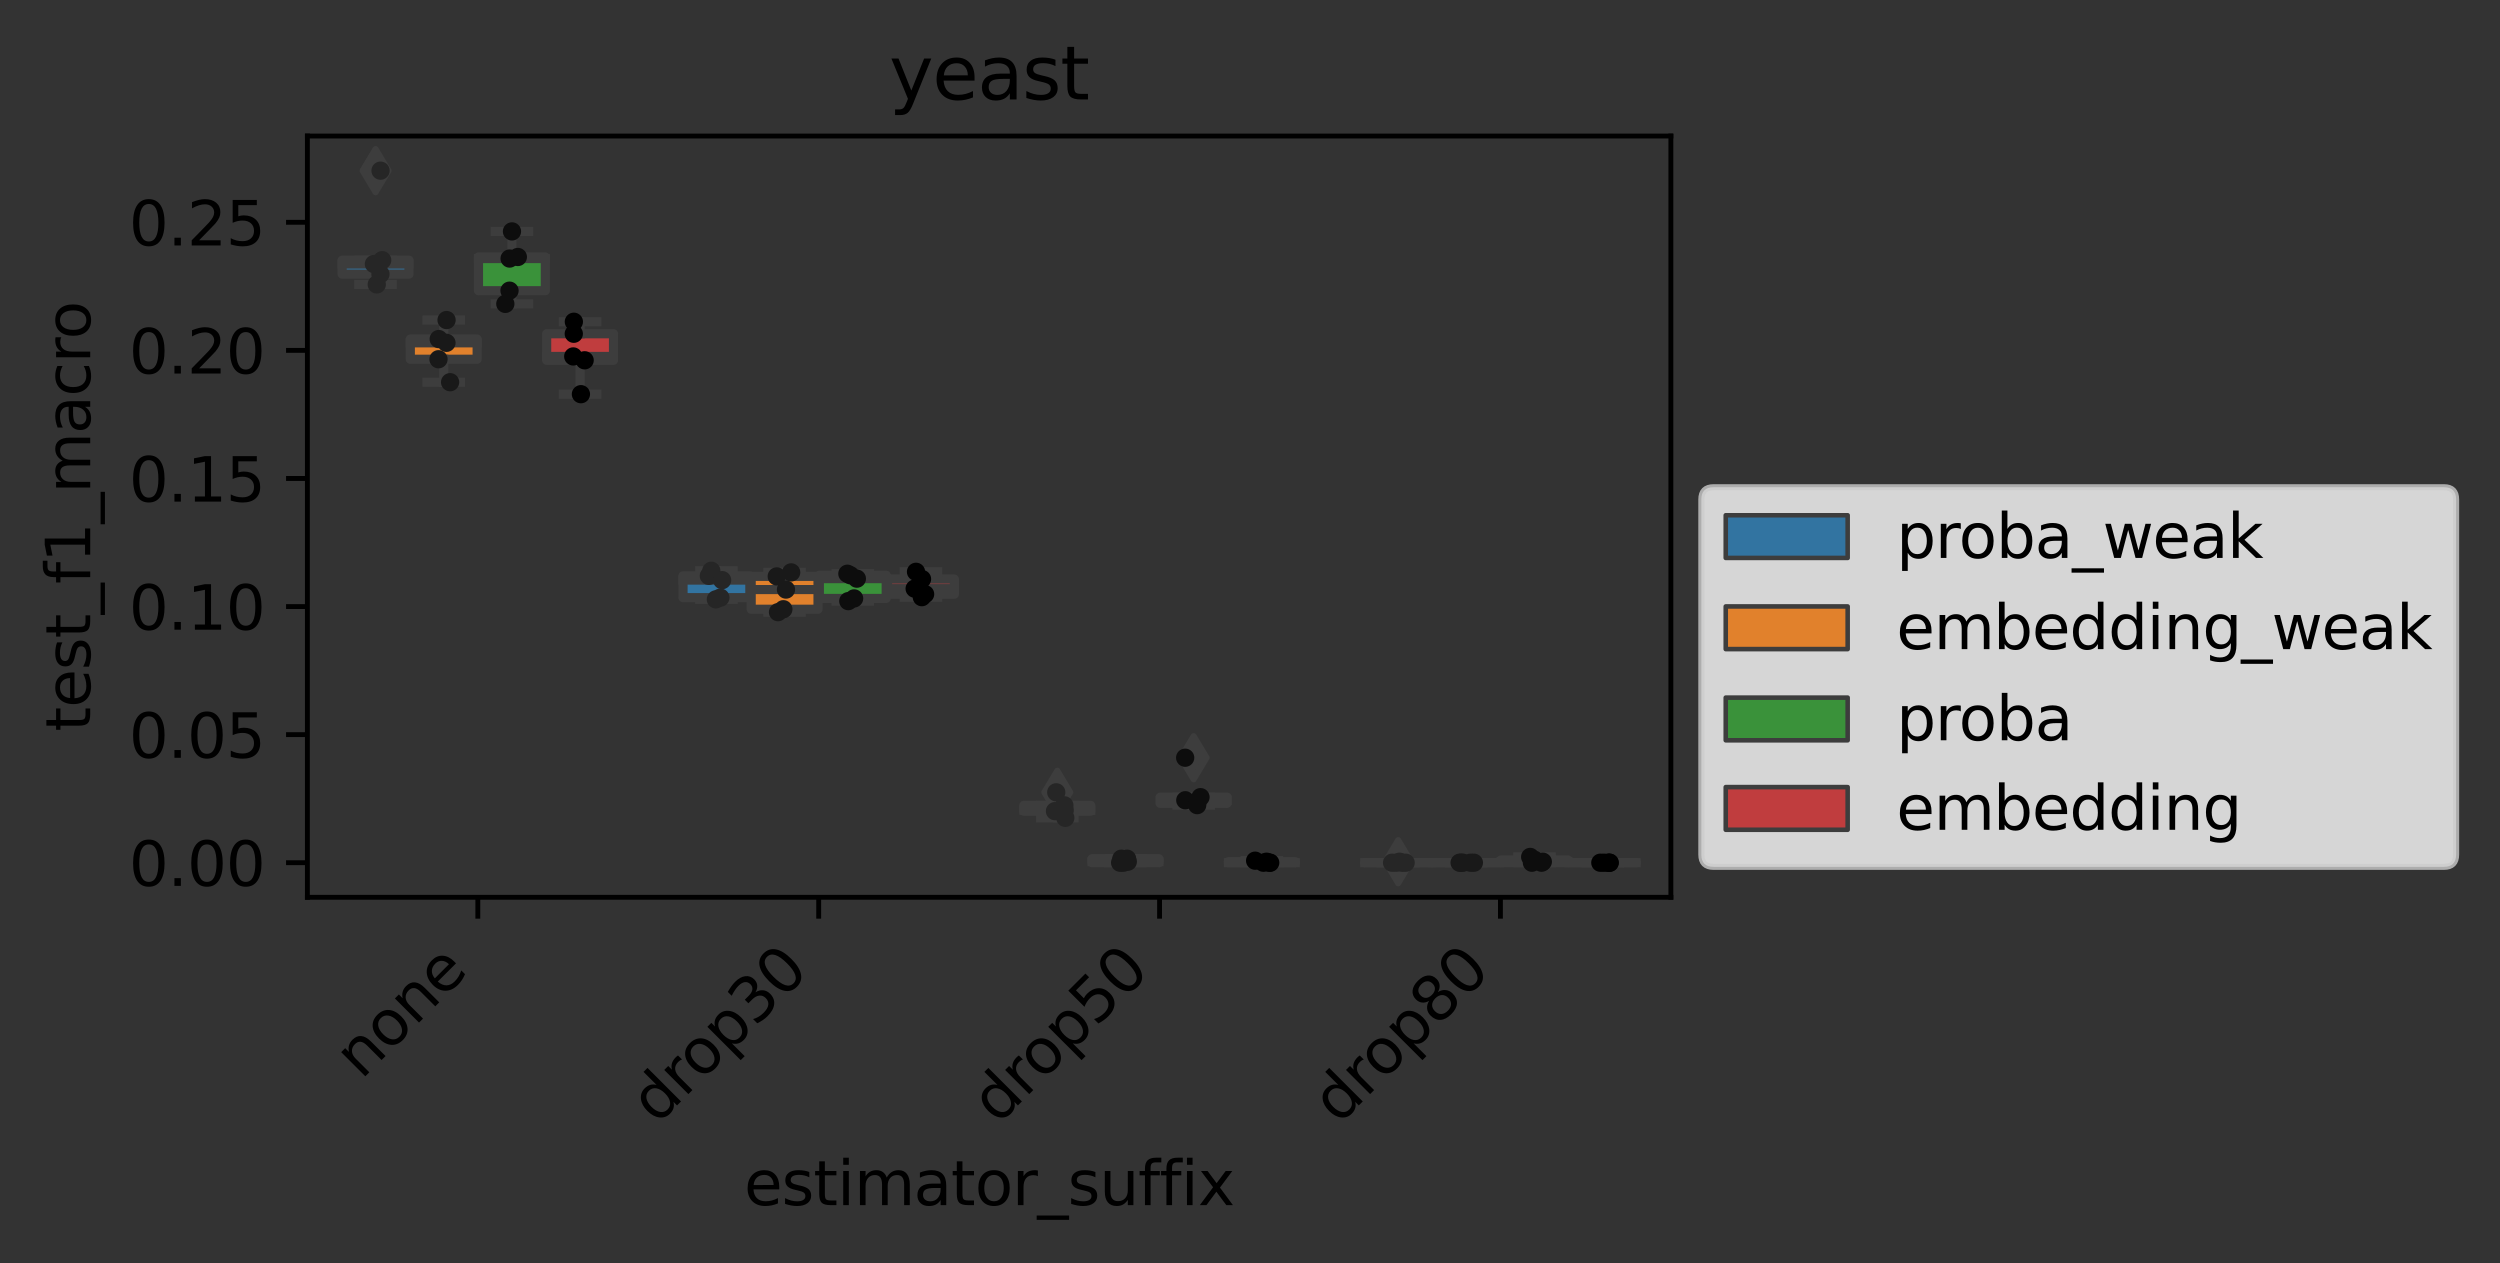 <?xml version="1.0" encoding="utf-8" standalone="no"?>
<!DOCTYPE svg PUBLIC "-//W3C//DTD SVG 1.1//EN"
  "http://www.w3.org/Graphics/SVG/1.1/DTD/svg11.dtd">
<svg xmlns:xlink="http://www.w3.org/1999/xlink" width="410.087pt" height="207.242pt" viewBox="0 0 410.087 207.242" xmlns="http://www.w3.org/2000/svg" version="1.1">
 <rect x="0" y="0" width="410.087" height="207.242" fill="#333333" stroke="none"/>
 <defs>
  <style type="text/css">*{stroke-linejoin: round; stroke-linecap: butt}</style>
 </defs>
 <g id="figure_1">
  <g id="patch_1">
   <path d="M 0 207.242 
L 410.087 207.242 
L 410.087 0 
L 0 0 
L 0 207.242 
z
" style="fill: none"/>
  </g>
  <g id="axes_1">
   <g id="patch_2">
    <path d="M 50.422 147.192 
L 274.081 147.192 
L 274.081 22.318 
L 50.422 22.318 
L 50.422 147.192 
z
" style="fill: none"/>
   </g>
   <g id="patch_3">
    <path d="M 56.125 44.963 
L 67.084 44.963 
L 67.084 42.678 
L 56.125 42.678 
L 56.125 44.963 
z
" clip-path="url(#p5d86894397)" style="fill: #3274a1; stroke: #3d3d3d; stroke-width: 1.5; stroke-linejoin: miter"/>
   </g>
   <g id="patch_4">
    <path d="M 67.308 58.928 
L 78.267 58.928 
L 78.267 55.617 
L 67.308 55.617 
L 67.308 58.928 
z
" clip-path="url(#p5d86894397)" style="fill: #e1812c; stroke: #3d3d3d; stroke-width: 1.5; stroke-linejoin: miter"/>
   </g>
   <g id="patch_5">
    <path d="M 78.491 47.68 
L 89.45 47.68 
L 89.45 42.153 
L 78.491 42.153 
L 78.491 47.68 
z
" clip-path="url(#p5d86894397)" style="fill: #3a923a; stroke: #3d3d3d; stroke-width: 1.5; stroke-linejoin: miter"/>
   </g>
   <g id="patch_6">
    <path d="M 89.674 59.102 
L 100.633 59.102 
L 100.633 54.748 
L 89.674 54.748 
L 89.674 59.102 
z
" clip-path="url(#p5d86894397)" style="fill: #c03d3e; stroke: #3d3d3d; stroke-width: 1.5; stroke-linejoin: miter"/>
   </g>
   <g id="patch_7">
    <path d="M 112.04 98.033 
L 122.999 98.033 
L 122.999 94.463 
L 112.04 94.463 
L 112.04 98.033 
z
" clip-path="url(#p5d86894397)" style="fill: #3274a1; stroke: #3d3d3d; stroke-width: 1.5; stroke-linejoin: miter"/>
   </g>
   <g id="patch_8">
    <path d="M 123.223 99.937 
L 134.182 99.937 
L 134.182 94.549 
L 123.223 94.549 
L 123.223 99.937 
z
" clip-path="url(#p5d86894397)" style="fill: #e1812c; stroke: #3d3d3d; stroke-width: 1.5; stroke-linejoin: miter"/>
   </g>
   <g id="patch_9">
    <path d="M 134.406 98.16 
L 145.365 98.16 
L 145.365 94.364 
L 134.406 94.364 
L 134.406 98.16 
z
" clip-path="url(#p5d86894397)" style="fill: #3a923a; stroke: #3d3d3d; stroke-width: 1.5; stroke-linejoin: miter"/>
   </g>
   <g id="patch_10">
    <path d="M 145.589 97.462 
L 156.548 97.462 
L 156.548 94.987 
L 145.589 94.987 
L 145.589 97.462 
z
" clip-path="url(#p5d86894397)" style="fill: #c03d3e; stroke: #3d3d3d; stroke-width: 1.5; stroke-linejoin: miter"/>
   </g>
   <g id="patch_11">
    <path d="M 167.955 133.057 
L 178.914 133.057 
L 178.914 132.104 
L 167.955 132.104 
L 167.955 133.057 
z
" clip-path="url(#p5d86894397)" style="fill: #3274a1; stroke: #3d3d3d; stroke-width: 1.5; stroke-linejoin: miter"/>
   </g>
   <g id="patch_12">
    <path d="M 179.137 141.516 
L 190.097 141.516 
L 190.097 140.857 
L 179.137 140.857 
L 179.137 141.516 
z
" clip-path="url(#p5d86894397)" style="fill: #e1812c; stroke: #3d3d3d; stroke-width: 1.5; stroke-linejoin: miter"/>
   </g>
   <g id="patch_13">
    <path d="M 190.32 131.775 
L 201.28 131.775 
L 201.28 130.762 
L 190.32 130.762 
L 190.32 131.775 
z
" clip-path="url(#p5d86894397)" style="fill: #3a923a; stroke: #3d3d3d; stroke-width: 1.5; stroke-linejoin: miter"/>
   </g>
   <g id="patch_14">
    <path d="M 201.503 141.516 
L 212.463 141.516 
L 212.463 141.351 
L 201.503 141.351 
L 201.503 141.516 
z
" clip-path="url(#p5d86894397)" style="fill: #c03d3e; stroke: #3d3d3d; stroke-width: 1.5; stroke-linejoin: miter"/>
   </g>
   <g id="patch_15">
    <path d="M 223.869 141.516 
L 234.829 141.516 
L 234.829 141.516 
L 223.869 141.516 
L 223.869 141.516 
z
" clip-path="url(#p5d86894397)" style="fill: #3274a1; stroke: #3d3d3d; stroke-width: 1.5; stroke-linejoin: miter"/>
   </g>
   <g id="patch_16">
    <path d="M 235.052 141.516 
L 246.011 141.516 
L 246.011 141.516 
L 235.052 141.516 
L 235.052 141.516 
z
" clip-path="url(#p5d86894397)" style="fill: #e1812c; stroke: #3d3d3d; stroke-width: 1.5; stroke-linejoin: miter"/>
   </g>
   <g id="patch_17">
    <path d="M 246.235 141.516 
L 257.194 141.516 
L 257.194 141.063 
L 246.235 141.063 
L 246.235 141.516 
z
" clip-path="url(#p5d86894397)" style="fill: #3a923a; stroke: #3d3d3d; stroke-width: 1.5; stroke-linejoin: miter"/>
   </g>
   <g id="patch_18">
    <path d="M 257.418 141.516 
L 268.377 141.516 
L 268.377 141.516 
L 257.418 141.516 
L 257.418 141.516 
z
" clip-path="url(#p5d86894397)" style="fill: #c03d3e; stroke: #3d3d3d; stroke-width: 1.5; stroke-linejoin: miter"/>
   </g>
   <g id="patch_19">
    <path d="M 78.379 141.516 
L 78.379 141.516 
L 78.379 141.516 
L 78.379 141.516 
z
" clip-path="url(#p5d86894397)" style="fill: #3274a1; stroke: #3d3d3d; stroke-width: 0.75; stroke-linejoin: miter"/>
   </g>
   <g id="patch_20">
    <path d="M 78.379 141.516 
L 78.379 141.516 
L 78.379 141.516 
L 78.379 141.516 
z
" clip-path="url(#p5d86894397)" style="fill: #e1812c; stroke: #3d3d3d; stroke-width: 0.75; stroke-linejoin: miter"/>
   </g>
   <g id="patch_21">
    <path d="M 78.379 141.516 
L 78.379 141.516 
L 78.379 141.516 
L 78.379 141.516 
z
" clip-path="url(#p5d86894397)" style="fill: #3a923a; stroke: #3d3d3d; stroke-width: 0.75; stroke-linejoin: miter"/>
   </g>
   <g id="patch_22">
    <path d="M 78.379 141.516 
L 78.379 141.516 
L 78.379 141.516 
L 78.379 141.516 
z
" clip-path="url(#p5d86894397)" style="fill: #c03d3e; stroke: #3d3d3d; stroke-width: 0.75; stroke-linejoin: miter"/>
   </g>
   <g id="matplotlib.axis_1">
    <g id="xtick_1">
     <g id="line2d_1">
      <defs>
       <path id="m9dd58a14bb" d="M 0 0 
L 0 3.5 
" style="stroke: #000000; stroke-width: 0.8"/>
      </defs>
      <g>
       <use xlink:href="#m9dd58a14bb" x="78.379" y="147.192" style="stroke: #000000; stroke-width: 0.8"/>
      </g>
     </g>
     <g id="text_1">
      <!-- none -->
      <g transform="translate(59.269 177.205) rotate(-45) scale(0.1 -0.1)">
       <defs>
        <path id="DejaVuSans-6e" d="M 3513 2113 
L 3513 0 
L 2938 0 
L 2938 2094 
Q 2938 2591 2744 2837 
Q 2550 3084 2163 3084 
Q 1697 3084 1428 2787 
Q 1159 2491 1159 1978 
L 1159 0 
L 581 0 
L 581 3500 
L 1159 3500 
L 1159 2956 
Q 1366 3272 1645 3428 
Q 1925 3584 2291 3584 
Q 2894 3584 3203 3211 
Q 3513 2838 3513 2113 
z
" transform="scale(0.016)"/>
        <path id="DejaVuSans-6f" d="M 1959 3097 
Q 1497 3097 1228 2736 
Q 959 2375 959 1747 
Q 959 1119 1226 758 
Q 1494 397 1959 397 
Q 2419 397 2687 759 
Q 2956 1122 2956 1747 
Q 2956 2369 2687 2733 
Q 2419 3097 1959 3097 
z
M 1959 3584 
Q 2709 3584 3137 3096 
Q 3566 2609 3566 1747 
Q 3566 888 3137 398 
Q 2709 -91 1959 -91 
Q 1206 -91 779 398 
Q 353 888 353 1747 
Q 353 2609 779 3096 
Q 1206 3584 1959 3584 
z
" transform="scale(0.016)"/>
        <path id="DejaVuSans-65" d="M 3597 1894 
L 3597 1613 
L 953 1613 
Q 991 1019 1311 708 
Q 1631 397 2203 397 
Q 2534 397 2845 478 
Q 3156 559 3463 722 
L 3463 178 
Q 3153 47 2828 -22 
Q 2503 -91 2169 -91 
Q 1331 -91 842 396 
Q 353 884 353 1716 
Q 353 2575 817 3079 
Q 1281 3584 2069 3584 
Q 2775 3584 3186 3129 
Q 3597 2675 3597 1894 
z
M 3022 2063 
Q 3016 2534 2758 2815 
Q 2500 3097 2075 3097 
Q 1594 3097 1305 2825 
Q 1016 2553 972 2059 
L 3022 2063 
z
" transform="scale(0.016)"/>
       </defs>
       <use xlink:href="#DejaVuSans-6e"/>
       <use xlink:href="#DejaVuSans-6f" x="63.379"/>
       <use xlink:href="#DejaVuSans-6e" x="124.561"/>
       <use xlink:href="#DejaVuSans-65" x="187.939"/>
      </g>
     </g>
    </g>
    <g id="xtick_2">
     <g id="line2d_2">
      <g>
       <use xlink:href="#m9dd58a14bb" x="134.294" y="147.192" style="stroke: #000000; stroke-width: 0.8"/>
      </g>
     </g>
     <g id="text_2">
      <!-- drop30 -->
      <g transform="translate(107.773 184.615) rotate(-45) scale(0.1 -0.1)">
       <defs>
        <path id="DejaVuSans-64" d="M 2906 2969 
L 2906 4863 
L 3481 4863 
L 3481 0 
L 2906 0 
L 2906 525 
Q 2725 213 2448 61 
Q 2172 -91 1784 -91 
Q 1150 -91 751 415 
Q 353 922 353 1747 
Q 353 2572 751 3078 
Q 1150 3584 1784 3584 
Q 2172 3584 2448 3432 
Q 2725 3281 2906 2969 
z
M 947 1747 
Q 947 1113 1208 752 
Q 1469 391 1925 391 
Q 2381 391 2643 752 
Q 2906 1113 2906 1747 
Q 2906 2381 2643 2742 
Q 2381 3103 1925 3103 
Q 1469 3103 1208 2742 
Q 947 2381 947 1747 
z
" transform="scale(0.016)"/>
        <path id="DejaVuSans-72" d="M 2631 2963 
Q 2534 3019 2420 3045 
Q 2306 3072 2169 3072 
Q 1681 3072 1420 2755 
Q 1159 2438 1159 1844 
L 1159 0 
L 581 0 
L 581 3500 
L 1159 3500 
L 1159 2956 
Q 1341 3275 1631 3429 
Q 1922 3584 2338 3584 
Q 2397 3584 2469 3576 
Q 2541 3569 2628 3553 
L 2631 2963 
z
" transform="scale(0.016)"/>
        <path id="DejaVuSans-70" d="M 1159 525 
L 1159 -1331 
L 581 -1331 
L 581 3500 
L 1159 3500 
L 1159 2969 
Q 1341 3281 1617 3432 
Q 1894 3584 2278 3584 
Q 2916 3584 3314 3078 
Q 3713 2572 3713 1747 
Q 3713 922 3314 415 
Q 2916 -91 2278 -91 
Q 1894 -91 1617 61 
Q 1341 213 1159 525 
z
M 3116 1747 
Q 3116 2381 2855 2742 
Q 2594 3103 2138 3103 
Q 1681 3103 1420 2742 
Q 1159 2381 1159 1747 
Q 1159 1113 1420 752 
Q 1681 391 2138 391 
Q 2594 391 2855 752 
Q 3116 1113 3116 1747 
z
" transform="scale(0.016)"/>
        <path id="DejaVuSans-33" d="M 2597 2516 
Q 3050 2419 3304 2112 
Q 3559 1806 3559 1356 
Q 3559 666 3084 287 
Q 2609 -91 1734 -91 
Q 1441 -91 1130 -33 
Q 819 25 488 141 
L 488 750 
Q 750 597 1062 519 
Q 1375 441 1716 441 
Q 2309 441 2620 675 
Q 2931 909 2931 1356 
Q 2931 1769 2642 2001 
Q 2353 2234 1838 2234 
L 1294 2234 
L 1294 2753 
L 1863 2753 
Q 2328 2753 2575 2939 
Q 2822 3125 2822 3475 
Q 2822 3834 2567 4026 
Q 2313 4219 1838 4219 
Q 1578 4219 1281 4162 
Q 984 4106 628 3988 
L 628 4550 
Q 988 4650 1302 4700 
Q 1616 4750 1894 4750 
Q 2613 4750 3031 4423 
Q 3450 4097 3450 3541 
Q 3450 3153 3228 2886 
Q 3006 2619 2597 2516 
z
" transform="scale(0.016)"/>
        <path id="DejaVuSans-30" d="M 2034 4250 
Q 1547 4250 1301 3770 
Q 1056 3291 1056 2328 
Q 1056 1369 1301 889 
Q 1547 409 2034 409 
Q 2525 409 2770 889 
Q 3016 1369 3016 2328 
Q 3016 3291 2770 3770 
Q 2525 4250 2034 4250 
z
M 2034 4750 
Q 2819 4750 3233 4129 
Q 3647 3509 3647 2328 
Q 3647 1150 3233 529 
Q 2819 -91 2034 -91 
Q 1250 -91 836 529 
Q 422 1150 422 2328 
Q 422 3509 836 4129 
Q 1250 4750 2034 4750 
z
" transform="scale(0.016)"/>
       </defs>
       <use xlink:href="#DejaVuSans-64"/>
       <use xlink:href="#DejaVuSans-72" x="63.477"/>
       <use xlink:href="#DejaVuSans-6f" x="102.34"/>
       <use xlink:href="#DejaVuSans-70" x="163.521"/>
       <use xlink:href="#DejaVuSans-33" x="226.998"/>
       <use xlink:href="#DejaVuSans-30" x="290.621"/>
      </g>
     </g>
    </g>
    <g id="xtick_3">
     <g id="line2d_3">
      <g>
       <use xlink:href="#m9dd58a14bb" x="190.209" y="147.192" style="stroke: #000000; stroke-width: 0.8"/>
      </g>
     </g>
     <g id="text_3">
      <!-- drop50 -->
      <g transform="translate(163.688 184.615) rotate(-45) scale(0.1 -0.1)">
       <defs>
        <path id="DejaVuSans-35" d="M 691 4666 
L 3169 4666 
L 3169 4134 
L 1269 4134 
L 1269 2991 
Q 1406 3038 1543 3061 
Q 1681 3084 1819 3084 
Q 2600 3084 3056 2656 
Q 3513 2228 3513 1497 
Q 3513 744 3044 326 
Q 2575 -91 1722 -91 
Q 1428 -91 1123 -41 
Q 819 9 494 109 
L 494 744 
Q 775 591 1075 516 
Q 1375 441 1709 441 
Q 2250 441 2565 725 
Q 2881 1009 2881 1497 
Q 2881 1984 2565 2268 
Q 2250 2553 1709 2553 
Q 1456 2553 1204 2497 
Q 953 2441 691 2322 
L 691 4666 
z
" transform="scale(0.016)"/>
       </defs>
       <use xlink:href="#DejaVuSans-64"/>
       <use xlink:href="#DejaVuSans-72" x="63.477"/>
       <use xlink:href="#DejaVuSans-6f" x="102.34"/>
       <use xlink:href="#DejaVuSans-70" x="163.521"/>
       <use xlink:href="#DejaVuSans-35" x="226.998"/>
       <use xlink:href="#DejaVuSans-30" x="290.621"/>
      </g>
     </g>
    </g>
    <g id="xtick_4">
     <g id="line2d_4">
      <g>
       <use xlink:href="#m9dd58a14bb" x="246.123" y="147.192" style="stroke: #000000; stroke-width: 0.8"/>
      </g>
     </g>
     <g id="text_4">
      <!-- drop80 -->
      <g transform="translate(219.602 184.615) rotate(-45) scale(0.1 -0.1)">
       <defs>
        <path id="DejaVuSans-38" d="M 2034 2216 
Q 1584 2216 1326 1975 
Q 1069 1734 1069 1313 
Q 1069 891 1326 650 
Q 1584 409 2034 409 
Q 2484 409 2743 651 
Q 3003 894 3003 1313 
Q 3003 1734 2745 1975 
Q 2488 2216 2034 2216 
z
M 1403 2484 
Q 997 2584 770 2862 
Q 544 3141 544 3541 
Q 544 4100 942 4425 
Q 1341 4750 2034 4750 
Q 2731 4750 3128 4425 
Q 3525 4100 3525 3541 
Q 3525 3141 3298 2862 
Q 3072 2584 2669 2484 
Q 3125 2378 3379 2068 
Q 3634 1759 3634 1313 
Q 3634 634 3220 271 
Q 2806 -91 2034 -91 
Q 1263 -91 848 271 
Q 434 634 434 1313 
Q 434 1759 690 2068 
Q 947 2378 1403 2484 
z
M 1172 3481 
Q 1172 3119 1398 2916 
Q 1625 2713 2034 2713 
Q 2441 2713 2670 2916 
Q 2900 3119 2900 3481 
Q 2900 3844 2670 4047 
Q 2441 4250 2034 4250 
Q 1625 4250 1398 4047 
Q 1172 3844 1172 3481 
z
" transform="scale(0.016)"/>
       </defs>
       <use xlink:href="#DejaVuSans-64"/>
       <use xlink:href="#DejaVuSans-72" x="63.477"/>
       <use xlink:href="#DejaVuSans-6f" x="102.34"/>
       <use xlink:href="#DejaVuSans-70" x="163.521"/>
       <use xlink:href="#DejaVuSans-38" x="226.998"/>
       <use xlink:href="#DejaVuSans-30" x="290.621"/>
      </g>
     </g>
    </g>
    <g id="text_5">
     <!-- estimator_suffix -->
     <g transform="translate(122.069 197.684) scale(0.1 -0.1)">
      <defs>
       <path id="DejaVuSans-73" d="M 2834 3397 
L 2834 2853 
Q 2591 2978 2328 3040 
Q 2066 3103 1784 3103 
Q 1356 3103 1142 2972 
Q 928 2841 928 2578 
Q 928 2378 1081 2264 
Q 1234 2150 1697 2047 
L 1894 2003 
Q 2506 1872 2764 1633 
Q 3022 1394 3022 966 
Q 3022 478 2636 193 
Q 2250 -91 1575 -91 
Q 1294 -91 989 -36 
Q 684 19 347 128 
L 347 722 
Q 666 556 975 473 
Q 1284 391 1588 391 
Q 1994 391 2212 530 
Q 2431 669 2431 922 
Q 2431 1156 2273 1281 
Q 2116 1406 1581 1522 
L 1381 1569 
Q 847 1681 609 1914 
Q 372 2147 372 2553 
Q 372 3047 722 3315 
Q 1072 3584 1716 3584 
Q 2034 3584 2315 3537 
Q 2597 3491 2834 3397 
z
" transform="scale(0.016)"/>
       <path id="DejaVuSans-74" d="M 1172 4494 
L 1172 3500 
L 2356 3500 
L 2356 3053 
L 1172 3053 
L 1172 1153 
Q 1172 725 1289 603 
Q 1406 481 1766 481 
L 2356 481 
L 2356 0 
L 1766 0 
Q 1100 0 847 248 
Q 594 497 594 1153 
L 594 3053 
L 172 3053 
L 172 3500 
L 594 3500 
L 594 4494 
L 1172 4494 
z
" transform="scale(0.016)"/>
       <path id="DejaVuSans-69" d="M 603 3500 
L 1178 3500 
L 1178 0 
L 603 0 
L 603 3500 
z
M 603 4863 
L 1178 4863 
L 1178 4134 
L 603 4134 
L 603 4863 
z
" transform="scale(0.016)"/>
       <path id="DejaVuSans-6d" d="M 3328 2828 
Q 3544 3216 3844 3400 
Q 4144 3584 4550 3584 
Q 5097 3584 5394 3201 
Q 5691 2819 5691 2113 
L 5691 0 
L 5113 0 
L 5113 2094 
Q 5113 2597 4934 2840 
Q 4756 3084 4391 3084 
Q 3944 3084 3684 2787 
Q 3425 2491 3425 1978 
L 3425 0 
L 2847 0 
L 2847 2094 
Q 2847 2600 2669 2842 
Q 2491 3084 2119 3084 
Q 1678 3084 1418 2786 
Q 1159 2488 1159 1978 
L 1159 0 
L 581 0 
L 581 3500 
L 1159 3500 
L 1159 2956 
Q 1356 3278 1631 3431 
Q 1906 3584 2284 3584 
Q 2666 3584 2933 3390 
Q 3200 3197 3328 2828 
z
" transform="scale(0.016)"/>
       <path id="DejaVuSans-61" d="M 2194 1759 
Q 1497 1759 1228 1600 
Q 959 1441 959 1056 
Q 959 750 1161 570 
Q 1363 391 1709 391 
Q 2188 391 2477 730 
Q 2766 1069 2766 1631 
L 2766 1759 
L 2194 1759 
z
M 3341 1997 
L 3341 0 
L 2766 0 
L 2766 531 
Q 2569 213 2275 61 
Q 1981 -91 1556 -91 
Q 1019 -91 701 211 
Q 384 513 384 1019 
Q 384 1609 779 1909 
Q 1175 2209 1959 2209 
L 2766 2209 
L 2766 2266 
Q 2766 2663 2505 2880 
Q 2244 3097 1772 3097 
Q 1472 3097 1187 3025 
Q 903 2953 641 2809 
L 641 3341 
Q 956 3463 1253 3523 
Q 1550 3584 1831 3584 
Q 2591 3584 2966 3190 
Q 3341 2797 3341 1997 
z
" transform="scale(0.016)"/>
       <path id="DejaVuSans-5f" d="M 3263 -1063 
L 3263 -1509 
L -63 -1509 
L -63 -1063 
L 3263 -1063 
z
" transform="scale(0.016)"/>
       <path id="DejaVuSans-75" d="M 544 1381 
L 544 3500 
L 1119 3500 
L 1119 1403 
Q 1119 906 1312 657 
Q 1506 409 1894 409 
Q 2359 409 2629 706 
Q 2900 1003 2900 1516 
L 2900 3500 
L 3475 3500 
L 3475 0 
L 2900 0 
L 2900 538 
Q 2691 219 2414 64 
Q 2138 -91 1772 -91 
Q 1169 -91 856 284 
Q 544 659 544 1381 
z
M 1991 3584 
L 1991 3584 
z
" transform="scale(0.016)"/>
       <path id="DejaVuSans-66" d="M 2375 4863 
L 2375 4384 
L 1825 4384 
Q 1516 4384 1395 4259 
Q 1275 4134 1275 3809 
L 1275 3500 
L 2222 3500 
L 2222 3053 
L 1275 3053 
L 1275 0 
L 697 0 
L 697 3053 
L 147 3053 
L 147 3500 
L 697 3500 
L 697 3744 
Q 697 4328 969 4595 
Q 1241 4863 1831 4863 
L 2375 4863 
z
" transform="scale(0.016)"/>
       <path id="DejaVuSans-78" d="M 3513 3500 
L 2247 1797 
L 3578 0 
L 2900 0 
L 1881 1375 
L 863 0 
L 184 0 
L 1544 1831 
L 300 3500 
L 978 3500 
L 1906 2253 
L 2834 3500 
L 3513 3500 
z
" transform="scale(0.016)"/>
      </defs>
      <use xlink:href="#DejaVuSans-65"/>
      <use xlink:href="#DejaVuSans-73" x="61.523"/>
      <use xlink:href="#DejaVuSans-74" x="113.623"/>
      <use xlink:href="#DejaVuSans-69" x="152.832"/>
      <use xlink:href="#DejaVuSans-6d" x="180.615"/>
      <use xlink:href="#DejaVuSans-61" x="278.027"/>
      <use xlink:href="#DejaVuSans-74" x="339.307"/>
      <use xlink:href="#DejaVuSans-6f" x="378.516"/>
      <use xlink:href="#DejaVuSans-72" x="439.697"/>
      <use xlink:href="#DejaVuSans-5f" x="480.811"/>
      <use xlink:href="#DejaVuSans-73" x="530.811"/>
      <use xlink:href="#DejaVuSans-75" x="582.91"/>
      <use xlink:href="#DejaVuSans-66" x="646.289"/>
      <use xlink:href="#DejaVuSans-66" x="681.494"/>
      <use xlink:href="#DejaVuSans-69" x="716.699"/>
      <use xlink:href="#DejaVuSans-78" x="744.482"/>
     </g>
    </g>
   </g>
   <g id="matplotlib.axis_2">
    <g id="ytick_1">
     <g id="line2d_5">
      <defs>
       <path id="mba0e4da15e" d="M 0 0 
L -3.5 0 
" style="stroke: #000000; stroke-width: 0.8"/>
      </defs>
      <g>
       <use xlink:href="#mba0e4da15e" x="50.422" y="141.516" style="stroke: #000000; stroke-width: 0.8"/>
      </g>
     </g>
     <g id="text_6">
      <!-- 0.00 -->
      <g transform="translate(21.156 145.315) scale(0.1 -0.1)">
       <defs>
        <path id="DejaVuSans-2e" d="M 684 794 
L 1344 794 
L 1344 0 
L 684 0 
L 684 794 
z
" transform="scale(0.016)"/>
       </defs>
       <use xlink:href="#DejaVuSans-30"/>
       <use xlink:href="#DejaVuSans-2e" x="63.623"/>
       <use xlink:href="#DejaVuSans-30" x="95.41"/>
       <use xlink:href="#DejaVuSans-30" x="159.033"/>
      </g>
     </g>
    </g>
    <g id="ytick_2">
     <g id="line2d_6">
      <g>
       <use xlink:href="#mba0e4da15e" x="50.422" y="120.505" style="stroke: #000000; stroke-width: 0.8"/>
      </g>
     </g>
     <g id="text_7">
      <!-- 0.05 -->
      <g transform="translate(21.156 124.305) scale(0.1 -0.1)">
       <use xlink:href="#DejaVuSans-30"/>
       <use xlink:href="#DejaVuSans-2e" x="63.623"/>
       <use xlink:href="#DejaVuSans-30" x="95.41"/>
       <use xlink:href="#DejaVuSans-35" x="159.033"/>
      </g>
     </g>
    </g>
    <g id="ytick_3">
     <g id="line2d_7">
      <g>
       <use xlink:href="#mba0e4da15e" x="50.422" y="99.495" style="stroke: #000000; stroke-width: 0.8"/>
      </g>
     </g>
     <g id="text_8">
      <!-- 0.10 -->
      <g transform="translate(21.156 103.294) scale(0.1 -0.1)">
       <defs>
        <path id="DejaVuSans-31" d="M 794 531 
L 1825 531 
L 1825 4091 
L 703 3866 
L 703 4441 
L 1819 4666 
L 2450 4666 
L 2450 531 
L 3481 531 
L 3481 0 
L 794 0 
L 794 531 
z
" transform="scale(0.016)"/>
       </defs>
       <use xlink:href="#DejaVuSans-30"/>
       <use xlink:href="#DejaVuSans-2e" x="63.623"/>
       <use xlink:href="#DejaVuSans-31" x="95.41"/>
       <use xlink:href="#DejaVuSans-30" x="159.033"/>
      </g>
     </g>
    </g>
    <g id="ytick_4">
     <g id="line2d_8">
      <g>
       <use xlink:href="#mba0e4da15e" x="50.422" y="78.485" style="stroke: #000000; stroke-width: 0.8"/>
      </g>
     </g>
     <g id="text_9">
      <!-- 0.15 -->
      <g transform="translate(21.156 82.284) scale(0.1 -0.1)">
       <use xlink:href="#DejaVuSans-30"/>
       <use xlink:href="#DejaVuSans-2e" x="63.623"/>
       <use xlink:href="#DejaVuSans-31" x="95.41"/>
       <use xlink:href="#DejaVuSans-35" x="159.033"/>
      </g>
     </g>
    </g>
    <g id="ytick_5">
     <g id="line2d_9">
      <g>
       <use xlink:href="#mba0e4da15e" x="50.422" y="57.475" style="stroke: #000000; stroke-width: 0.8"/>
      </g>
     </g>
     <g id="text_10">
      <!-- 0.20 -->
      <g transform="translate(21.156 61.274) scale(0.1 -0.1)">
       <defs>
        <path id="DejaVuSans-32" d="M 1228 531 
L 3431 531 
L 3431 0 
L 469 0 
L 469 531 
Q 828 903 1448 1529 
Q 2069 2156 2228 2338 
Q 2531 2678 2651 2914 
Q 2772 3150 2772 3378 
Q 2772 3750 2511 3984 
Q 2250 4219 1831 4219 
Q 1534 4219 1204 4116 
Q 875 4013 500 3803 
L 500 4441 
Q 881 4594 1212 4672 
Q 1544 4750 1819 4750 
Q 2544 4750 2975 4387 
Q 3406 4025 3406 3419 
Q 3406 3131 3298 2873 
Q 3191 2616 2906 2266 
Q 2828 2175 2409 1742 
Q 1991 1309 1228 531 
z
" transform="scale(0.016)"/>
       </defs>
       <use xlink:href="#DejaVuSans-30"/>
       <use xlink:href="#DejaVuSans-2e" x="63.623"/>
       <use xlink:href="#DejaVuSans-32" x="95.41"/>
       <use xlink:href="#DejaVuSans-30" x="159.033"/>
      </g>
     </g>
    </g>
    <g id="ytick_6">
     <g id="line2d_10">
      <g>
       <use xlink:href="#mba0e4da15e" x="50.422" y="36.465" style="stroke: #000000; stroke-width: 0.8"/>
      </g>
     </g>
     <g id="text_11">
      <!-- 0.25 -->
      <g transform="translate(21.156 40.264) scale(0.1 -0.1)">
       <use xlink:href="#DejaVuSans-30"/>
       <use xlink:href="#DejaVuSans-2e" x="63.623"/>
       <use xlink:href="#DejaVuSans-32" x="95.41"/>
       <use xlink:href="#DejaVuSans-35" x="159.033"/>
      </g>
     </g>
    </g>
    <g id="text_12">
     <!-- test_f1_macro -->
     <g transform="translate(14.798 119.984) rotate(-90) scale(0.1 -0.1)">
      <defs>
       <path id="DejaVuSans-63" d="M 3122 3366 
L 3122 2828 
Q 2878 2963 2633 3030 
Q 2388 3097 2138 3097 
Q 1578 3097 1268 2742 
Q 959 2388 959 1747 
Q 959 1106 1268 751 
Q 1578 397 2138 397 
Q 2388 397 2633 464 
Q 2878 531 3122 666 
L 3122 134 
Q 2881 22 2623 -34 
Q 2366 -91 2075 -91 
Q 1284 -91 818 406 
Q 353 903 353 1747 
Q 353 2603 823 3093 
Q 1294 3584 2113 3584 
Q 2378 3584 2631 3529 
Q 2884 3475 3122 3366 
z
" transform="scale(0.016)"/>
      </defs>
      <use xlink:href="#DejaVuSans-74"/>
      <use xlink:href="#DejaVuSans-65" x="39.209"/>
      <use xlink:href="#DejaVuSans-73" x="100.732"/>
      <use xlink:href="#DejaVuSans-74" x="152.832"/>
      <use xlink:href="#DejaVuSans-5f" x="192.041"/>
      <use xlink:href="#DejaVuSans-66" x="242.041"/>
      <use xlink:href="#DejaVuSans-31" x="277.246"/>
      <use xlink:href="#DejaVuSans-5f" x="340.869"/>
      <use xlink:href="#DejaVuSans-6d" x="390.869"/>
      <use xlink:href="#DejaVuSans-61" x="488.281"/>
      <use xlink:href="#DejaVuSans-63" x="549.561"/>
      <use xlink:href="#DejaVuSans-72" x="604.541"/>
      <use xlink:href="#DejaVuSans-6f" x="643.404"/>
     </g>
    </g>
   </g>
   <g id="line2d_11">
    <path d="M 61.605 44.963 
L 61.605 46.656 
" clip-path="url(#p5d86894397)" style="fill: none; stroke: #3d3d3d; stroke-width: 1.5; stroke-linecap: square"/>
   </g>
   <g id="line2d_12">
    <path d="M 61.605 42.678 
L 61.605 42.678 
" clip-path="url(#p5d86894397)" style="fill: none; stroke: #3d3d3d; stroke-width: 1.5; stroke-linecap: square"/>
   </g>
   <g id="line2d_13">
    <path d="M 58.865 46.656 
L 64.345 46.656 
" clip-path="url(#p5d86894397)" style="fill: none; stroke: #3d3d3d; stroke-width: 1.5; stroke-linecap: square"/>
   </g>
   <g id="line2d_14">
    <path d="M 58.865 42.678 
L 64.345 42.678 
" clip-path="url(#p5d86894397)" style="fill: none; stroke: #3d3d3d; stroke-width: 1.5; stroke-linecap: square"/>
   </g>
   <g id="line2d_15">
    <defs>
     <path id="m31087086e4" d="M -0 3.536 
L 2.121 0 
L -0 -3.536 
L -2.121 -0 
z
" style="stroke: #3d3d3d; stroke-linejoin: miter"/>
    </defs>
    <g clip-path="url(#p5d86894397)">
     <use xlink:href="#m31087086e4" x="61.605" y="27.994" style="fill: #3d3d3d; stroke: #3d3d3d; stroke-linejoin: miter"/>
    </g>
   </g>
   <g id="line2d_16">
    <path d="M 72.788 58.928 
L 72.788 62.695 
" clip-path="url(#p5d86894397)" style="fill: none; stroke: #3d3d3d; stroke-width: 1.5; stroke-linecap: square"/>
   </g>
   <g id="line2d_17">
    <path d="M 72.788 55.617 
L 72.788 52.498 
" clip-path="url(#p5d86894397)" style="fill: none; stroke: #3d3d3d; stroke-width: 1.5; stroke-linecap: square"/>
   </g>
   <g id="line2d_18">
    <path d="M 70.048 62.695 
L 75.528 62.695 
" clip-path="url(#p5d86894397)" style="fill: none; stroke: #3d3d3d; stroke-width: 1.5; stroke-linecap: square"/>
   </g>
   <g id="line2d_19">
    <path d="M 70.048 52.498 
L 75.528 52.498 
" clip-path="url(#p5d86894397)" style="fill: none; stroke: #3d3d3d; stroke-width: 1.5; stroke-linecap: square"/>
   </g>
   <g id="line2d_20"/>
   <g id="line2d_21">
    <path d="M 83.971 47.68 
L 83.971 49.846 
" clip-path="url(#p5d86894397)" style="fill: none; stroke: #3d3d3d; stroke-width: 1.5; stroke-linecap: square"/>
   </g>
   <g id="line2d_22">
    <path d="M 83.971 42.153 
L 83.971 37.96 
" clip-path="url(#p5d86894397)" style="fill: none; stroke: #3d3d3d; stroke-width: 1.5; stroke-linecap: square"/>
   </g>
   <g id="line2d_23">
    <path d="M 81.231 49.846 
L 86.711 49.846 
" clip-path="url(#p5d86894397)" style="fill: none; stroke: #3d3d3d; stroke-width: 1.5; stroke-linecap: square"/>
   </g>
   <g id="line2d_24">
    <path d="M 81.231 37.96 
L 86.711 37.96 
" clip-path="url(#p5d86894397)" style="fill: none; stroke: #3d3d3d; stroke-width: 1.5; stroke-linecap: square"/>
   </g>
   <g id="line2d_25"/>
   <g id="line2d_26">
    <path d="M 95.154 59.102 
L 95.154 64.66 
" clip-path="url(#p5d86894397)" style="fill: none; stroke: #3d3d3d; stroke-width: 1.5; stroke-linecap: square"/>
   </g>
   <g id="line2d_27">
    <path d="M 95.154 54.748 
L 95.154 52.778 
" clip-path="url(#p5d86894397)" style="fill: none; stroke: #3d3d3d; stroke-width: 1.5; stroke-linecap: square"/>
   </g>
   <g id="line2d_28">
    <path d="M 92.414 64.66 
L 97.893 64.66 
" clip-path="url(#p5d86894397)" style="fill: none; stroke: #3d3d3d; stroke-width: 1.5; stroke-linecap: square"/>
   </g>
   <g id="line2d_29">
    <path d="M 92.414 52.778 
L 97.893 52.778 
" clip-path="url(#p5d86894397)" style="fill: none; stroke: #3d3d3d; stroke-width: 1.5; stroke-linecap: square"/>
   </g>
   <g id="line2d_30"/>
   <g id="line2d_31">
    <path d="M 117.519 98.033 
L 117.519 98.318 
" clip-path="url(#p5d86894397)" style="fill: none; stroke: #3d3d3d; stroke-width: 1.5; stroke-linecap: square"/>
   </g>
   <g id="line2d_32">
    <path d="M 117.519 94.463 
L 117.519 93.625 
" clip-path="url(#p5d86894397)" style="fill: none; stroke: #3d3d3d; stroke-width: 1.5; stroke-linecap: square"/>
   </g>
   <g id="line2d_33">
    <path d="M 114.78 98.318 
L 120.259 98.318 
" clip-path="url(#p5d86894397)" style="fill: none; stroke: #3d3d3d; stroke-width: 1.5; stroke-linecap: square"/>
   </g>
   <g id="line2d_34">
    <path d="M 114.78 93.625 
L 120.259 93.625 
" clip-path="url(#p5d86894397)" style="fill: none; stroke: #3d3d3d; stroke-width: 1.5; stroke-linecap: square"/>
   </g>
   <g id="line2d_35"/>
   <g id="line2d_36">
    <path d="M 128.702 99.937 
L 128.702 100.416 
" clip-path="url(#p5d86894397)" style="fill: none; stroke: #3d3d3d; stroke-width: 1.5; stroke-linecap: square"/>
   </g>
   <g id="line2d_37">
    <path d="M 128.702 94.549 
L 128.702 93.892 
" clip-path="url(#p5d86894397)" style="fill: none; stroke: #3d3d3d; stroke-width: 1.5; stroke-linecap: square"/>
   </g>
   <g id="line2d_38">
    <path d="M 125.963 100.416 
L 131.442 100.416 
" clip-path="url(#p5d86894397)" style="fill: none; stroke: #3d3d3d; stroke-width: 1.5; stroke-linecap: square"/>
   </g>
   <g id="line2d_39">
    <path d="M 125.963 93.892 
L 131.442 93.892 
" clip-path="url(#p5d86894397)" style="fill: none; stroke: #3d3d3d; stroke-width: 1.5; stroke-linecap: square"/>
   </g>
   <g id="line2d_40"/>
   <g id="line2d_41">
    <path d="M 139.885 98.16 
L 139.885 98.606 
" clip-path="url(#p5d86894397)" style="fill: none; stroke: #3d3d3d; stroke-width: 1.5; stroke-linecap: square"/>
   </g>
   <g id="line2d_42">
    <path d="M 139.885 94.364 
L 139.885 94.112 
" clip-path="url(#p5d86894397)" style="fill: none; stroke: #3d3d3d; stroke-width: 1.5; stroke-linecap: square"/>
   </g>
   <g id="line2d_43">
    <path d="M 137.146 98.606 
L 142.625 98.606 
" clip-path="url(#p5d86894397)" style="fill: none; stroke: #3d3d3d; stroke-width: 1.5; stroke-linecap: square"/>
   </g>
   <g id="line2d_44">
    <path d="M 137.146 94.112 
L 142.625 94.112 
" clip-path="url(#p5d86894397)" style="fill: none; stroke: #3d3d3d; stroke-width: 1.5; stroke-linecap: square"/>
   </g>
   <g id="line2d_45"/>
   <g id="line2d_46">
    <path d="M 151.068 97.462 
L 151.068 97.955 
" clip-path="url(#p5d86894397)" style="fill: none; stroke: #3d3d3d; stroke-width: 1.5; stroke-linecap: square"/>
   </g>
   <g id="line2d_47">
    <path d="M 151.068 94.987 
L 151.068 93.797 
" clip-path="url(#p5d86894397)" style="fill: none; stroke: #3d3d3d; stroke-width: 1.5; stroke-linecap: square"/>
   </g>
   <g id="line2d_48">
    <path d="M 148.328 97.955 
L 153.808 97.955 
" clip-path="url(#p5d86894397)" style="fill: none; stroke: #3d3d3d; stroke-width: 1.5; stroke-linecap: square"/>
   </g>
   <g id="line2d_49">
    <path d="M 148.328 93.797 
L 153.808 93.797 
" clip-path="url(#p5d86894397)" style="fill: none; stroke: #3d3d3d; stroke-width: 1.5; stroke-linecap: square"/>
   </g>
   <g id="line2d_50"/>
   <g id="line2d_51">
    <path d="M 173.434 133.057 
L 173.434 134.154 
" clip-path="url(#p5d86894397)" style="fill: none; stroke: #3d3d3d; stroke-width: 1.5; stroke-linecap: square"/>
   </g>
   <g id="line2d_52">
    <path d="M 173.434 132.104 
L 173.434 132.104 
" clip-path="url(#p5d86894397)" style="fill: none; stroke: #3d3d3d; stroke-width: 1.5; stroke-linecap: square"/>
   </g>
   <g id="line2d_53">
    <path d="M 170.694 134.154 
L 176.174 134.154 
" clip-path="url(#p5d86894397)" style="fill: none; stroke: #3d3d3d; stroke-width: 1.5; stroke-linecap: square"/>
   </g>
   <g id="line2d_54">
    <path d="M 170.694 132.104 
L 176.174 132.104 
" clip-path="url(#p5d86894397)" style="fill: none; stroke: #3d3d3d; stroke-width: 1.5; stroke-linecap: square"/>
   </g>
   <g id="line2d_55">
    <g clip-path="url(#p5d86894397)">
     <use xlink:href="#m31087086e4" x="173.434" y="129.968" style="fill: #3d3d3d; stroke: #3d3d3d; stroke-linejoin: miter"/>
    </g>
   </g>
   <g id="line2d_56">
    <path d="M 184.617 141.516 
L 184.617 141.516 
" clip-path="url(#p5d86894397)" style="fill: none; stroke: #3d3d3d; stroke-width: 1.5; stroke-linecap: square"/>
   </g>
   <g id="line2d_57">
    <path d="M 184.617 140.857 
L 184.617 140.855 
" clip-path="url(#p5d86894397)" style="fill: none; stroke: #3d3d3d; stroke-width: 1.5; stroke-linecap: square"/>
   </g>
   <g id="line2d_58">
    <path d="M 181.877 141.516 
L 187.357 141.516 
" clip-path="url(#p5d86894397)" style="fill: none; stroke: #3d3d3d; stroke-width: 1.5; stroke-linecap: square"/>
   </g>
   <g id="line2d_59">
    <path d="M 181.877 140.855 
L 187.357 140.855 
" clip-path="url(#p5d86894397)" style="fill: none; stroke: #3d3d3d; stroke-width: 1.5; stroke-linecap: square"/>
   </g>
   <g id="line2d_60"/>
   <g id="line2d_61">
    <path d="M 195.8 131.775 
L 195.8 132.069 
" clip-path="url(#p5d86894397)" style="fill: none; stroke: #3d3d3d; stroke-width: 1.5; stroke-linecap: square"/>
   </g>
   <g id="line2d_62">
    <path d="M 195.8 130.762 
L 195.8 130.762 
" clip-path="url(#p5d86894397)" style="fill: none; stroke: #3d3d3d; stroke-width: 1.5; stroke-linecap: square"/>
   </g>
   <g id="line2d_63">
    <path d="M 193.06 132.069 
L 198.54 132.069 
" clip-path="url(#p5d86894397)" style="fill: none; stroke: #3d3d3d; stroke-width: 1.5; stroke-linecap: square"/>
   </g>
   <g id="line2d_64">
    <path d="M 193.06 130.762 
L 198.54 130.762 
" clip-path="url(#p5d86894397)" style="fill: none; stroke: #3d3d3d; stroke-width: 1.5; stroke-linecap: square"/>
   </g>
   <g id="line2d_65">
    <g clip-path="url(#p5d86894397)">
     <use xlink:href="#m31087086e4" x="195.8" y="124.293" style="fill: #3d3d3d; stroke: #3d3d3d; stroke-linejoin: miter"/>
    </g>
   </g>
   <g id="line2d_66">
    <path d="M 206.983 141.516 
L 206.983 141.516 
" clip-path="url(#p5d86894397)" style="fill: none; stroke: #3d3d3d; stroke-width: 1.5; stroke-linecap: square"/>
   </g>
   <g id="line2d_67">
    <path d="M 206.983 141.351 
L 206.983 141.183 
" clip-path="url(#p5d86894397)" style="fill: none; stroke: #3d3d3d; stroke-width: 1.5; stroke-linecap: square"/>
   </g>
   <g id="line2d_68">
    <path d="M 204.243 141.516 
L 209.723 141.516 
" clip-path="url(#p5d86894397)" style="fill: none; stroke: #3d3d3d; stroke-width: 1.5; stroke-linecap: square"/>
   </g>
   <g id="line2d_69">
    <path d="M 204.243 141.183 
L 209.723 141.183 
" clip-path="url(#p5d86894397)" style="fill: none; stroke: #3d3d3d; stroke-width: 1.5; stroke-linecap: square"/>
   </g>
   <g id="line2d_70"/>
   <g id="line2d_71">
    <path d="M 229.349 141.516 
L 229.349 141.516 
" clip-path="url(#p5d86894397)" style="fill: none; stroke: #3d3d3d; stroke-width: 1.5; stroke-linecap: square"/>
   </g>
   <g id="line2d_72">
    <path d="M 229.349 141.516 
L 229.349 141.516 
" clip-path="url(#p5d86894397)" style="fill: none; stroke: #3d3d3d; stroke-width: 1.5; stroke-linecap: square"/>
   </g>
   <g id="line2d_73">
    <path d="M 226.609 141.516 
L 232.089 141.516 
" clip-path="url(#p5d86894397)" style="fill: none; stroke: #3d3d3d; stroke-width: 1.5; stroke-linecap: square"/>
   </g>
   <g id="line2d_74">
    <path d="M 226.609 141.516 
L 232.089 141.516 
" clip-path="url(#p5d86894397)" style="fill: none; stroke: #3d3d3d; stroke-width: 1.5; stroke-linecap: square"/>
   </g>
   <g id="line2d_75">
    <g clip-path="url(#p5d86894397)">
     <use xlink:href="#m31087086e4" x="229.349" y="141.351" style="fill: #3d3d3d; stroke: #3d3d3d; stroke-linejoin: miter"/>
    </g>
   </g>
   <g id="line2d_76">
    <path d="M 240.532 141.516 
L 240.532 141.516 
" clip-path="url(#p5d86894397)" style="fill: none; stroke: #3d3d3d; stroke-width: 1.5; stroke-linecap: square"/>
   </g>
   <g id="line2d_77">
    <path d="M 240.532 141.516 
L 240.532 141.516 
" clip-path="url(#p5d86894397)" style="fill: none; stroke: #3d3d3d; stroke-width: 1.5; stroke-linecap: square"/>
   </g>
   <g id="line2d_78">
    <path d="M 237.792 141.516 
L 243.272 141.516 
" clip-path="url(#p5d86894397)" style="fill: none; stroke: #3d3d3d; stroke-width: 1.5; stroke-linecap: square"/>
   </g>
   <g id="line2d_79">
    <path d="M 237.792 141.516 
L 243.272 141.516 
" clip-path="url(#p5d86894397)" style="fill: none; stroke: #3d3d3d; stroke-width: 1.5; stroke-linecap: square"/>
   </g>
   <g id="line2d_80"/>
   <g id="line2d_81">
    <path d="M 251.715 141.516 
L 251.715 141.516 
" clip-path="url(#p5d86894397)" style="fill: none; stroke: #3d3d3d; stroke-width: 1.5; stroke-linecap: square"/>
   </g>
   <g id="line2d_82">
    <path d="M 251.715 141.063 
L 251.715 140.567 
" clip-path="url(#p5d86894397)" style="fill: none; stroke: #3d3d3d; stroke-width: 1.5; stroke-linecap: square"/>
   </g>
   <g id="line2d_83">
    <path d="M 248.975 141.516 
L 254.455 141.516 
" clip-path="url(#p5d86894397)" style="fill: none; stroke: #3d3d3d; stroke-width: 1.5; stroke-linecap: square"/>
   </g>
   <g id="line2d_84">
    <path d="M 248.975 140.567 
L 254.455 140.567 
" clip-path="url(#p5d86894397)" style="fill: none; stroke: #3d3d3d; stroke-width: 1.5; stroke-linecap: square"/>
   </g>
   <g id="line2d_85"/>
   <g id="line2d_86">
    <path d="M 262.898 141.516 
L 262.898 141.516 
" clip-path="url(#p5d86894397)" style="fill: none; stroke: #3d3d3d; stroke-width: 1.5; stroke-linecap: square"/>
   </g>
   <g id="line2d_87">
    <path d="M 262.898 141.516 
L 262.898 141.516 
" clip-path="url(#p5d86894397)" style="fill: none; stroke: #3d3d3d; stroke-width: 1.5; stroke-linecap: square"/>
   </g>
   <g id="line2d_88">
    <path d="M 260.158 141.516 
L 265.638 141.516 
" clip-path="url(#p5d86894397)" style="fill: none; stroke: #3d3d3d; stroke-width: 1.5; stroke-linecap: square"/>
   </g>
   <g id="line2d_89">
    <path d="M 260.158 141.516 
L 265.638 141.516 
" clip-path="url(#p5d86894397)" style="fill: none; stroke: #3d3d3d; stroke-width: 1.5; stroke-linecap: square"/>
   </g>
   <g id="line2d_90"/>
   <g id="line2d_91">
    <path d="M 56.125 43.305 
L 67.084 43.305 
" clip-path="url(#p5d86894397)" style="fill: none; stroke: #3d3d3d; stroke-width: 1.5; stroke-linecap: square"/>
   </g>
   <g id="line2d_92">
    <path d="M 67.308 56.233 
L 78.267 56.233 
" clip-path="url(#p5d86894397)" style="fill: none; stroke: #3d3d3d; stroke-width: 1.5; stroke-linecap: square"/>
   </g>
   <g id="line2d_93">
    <path d="M 78.491 42.41 
L 89.45 42.41 
" clip-path="url(#p5d86894397)" style="fill: none; stroke: #3d3d3d; stroke-width: 1.5; stroke-linecap: square"/>
   </g>
   <g id="line2d_94">
    <path d="M 89.674 58.468 
L 100.633 58.468 
" clip-path="url(#p5d86894397)" style="fill: none; stroke: #3d3d3d; stroke-width: 1.5; stroke-linecap: square"/>
   </g>
   <g id="line2d_95">
    <path d="M 112.04 95.161 
L 122.999 95.161 
" clip-path="url(#p5d86894397)" style="fill: none; stroke: #3d3d3d; stroke-width: 1.5; stroke-linecap: square"/>
   </g>
   <g id="line2d_96">
    <path d="M 123.223 96.708 
L 134.182 96.708 
" clip-path="url(#p5d86894397)" style="fill: none; stroke: #3d3d3d; stroke-width: 1.5; stroke-linecap: square"/>
   </g>
   <g id="line2d_97">
    <path d="M 134.406 94.92 
L 145.365 94.92 
" clip-path="url(#p5d86894397)" style="fill: none; stroke: #3d3d3d; stroke-width: 1.5; stroke-linecap: square"/>
   </g>
   <g id="line2d_98">
    <path d="M 145.589 96.556 
L 156.548 96.556 
" clip-path="url(#p5d86894397)" style="fill: none; stroke: #3d3d3d; stroke-width: 1.5; stroke-linecap: square"/>
   </g>
   <g id="line2d_99">
    <path d="M 167.955 132.912 
L 178.914 132.912 
" clip-path="url(#p5d86894397)" style="fill: none; stroke: #3d3d3d; stroke-width: 1.5; stroke-linecap: square"/>
   </g>
   <g id="line2d_100">
    <path d="M 179.137 141.349 
L 190.097 141.349 
" clip-path="url(#p5d86894397)" style="fill: none; stroke: #3d3d3d; stroke-width: 1.5; stroke-linecap: square"/>
   </g>
   <g id="line2d_101">
    <path d="M 190.32 131.268 
L 201.28 131.268 
" clip-path="url(#p5d86894397)" style="fill: none; stroke: #3d3d3d; stroke-width: 1.5; stroke-linecap: square"/>
   </g>
   <g id="line2d_102">
    <path d="M 201.503 141.516 
L 212.463 141.516 
" clip-path="url(#p5d86894397)" style="fill: none; stroke: #3d3d3d; stroke-width: 1.5; stroke-linecap: square"/>
   </g>
   <g id="line2d_103">
    <path d="M 223.869 141.516 
L 234.829 141.516 
" clip-path="url(#p5d86894397)" style="fill: none; stroke: #3d3d3d; stroke-width: 1.5; stroke-linecap: square"/>
   </g>
   <g id="line2d_104">
    <path d="M 235.052 141.516 
L 246.011 141.516 
" clip-path="url(#p5d86894397)" style="fill: none; stroke: #3d3d3d; stroke-width: 1.5; stroke-linecap: square"/>
   </g>
   <g id="line2d_105">
    <path d="M 246.235 141.351 
L 257.194 141.351 
" clip-path="url(#p5d86894397)" style="fill: none; stroke: #3d3d3d; stroke-width: 1.5; stroke-linecap: square"/>
   </g>
   <g id="line2d_106">
    <path d="M 257.418 141.516 
L 268.377 141.516 
" clip-path="url(#p5d86894397)" style="fill: none; stroke: #3d3d3d; stroke-width: 1.5; stroke-linecap: square"/>
   </g>
   <g id="patch_23">
    <path d="M 50.422 147.192 
L 50.422 22.318 
" style="fill: none; stroke: #000000; stroke-width: 0.8; stroke-linejoin: miter; stroke-linecap: square"/>
   </g>
   <g id="patch_24">
    <path d="M 274.081 147.192 
L 274.081 22.318 
" style="fill: none; stroke: #000000; stroke-width: 0.8; stroke-linejoin: miter; stroke-linecap: square"/>
   </g>
   <g id="patch_25">
    <path d="M 50.422 147.192 
L 274.081 147.192 
" style="fill: none; stroke: #000000; stroke-width: 0.8; stroke-linejoin: miter; stroke-linecap: square"/>
   </g>
   <g id="patch_26">
    <path d="M 50.422 22.318 
L 274.081 22.318 
" style="fill: none; stroke: #000000; stroke-width: 0.8; stroke-linejoin: miter; stroke-linecap: square"/>
   </g>
   <g id="PathCollection_1">
    <defs>
     <path id="C0_0_eeb6978402" d="M 0 1.5 
C 0.398 1.5 0.779 1.342 1.061 1.061 
C 1.342 0.779 1.5 0.398 1.5 -0 
C 1.5 -0.398 1.342 -0.779 1.061 -1.061 
C 0.779 -1.342 0.398 -1.5 0 -1.5 
C -0.398 -1.5 -0.779 -1.342 -1.061 -1.061 
C -1.342 -0.779 -1.5 -0.398 -1.5 0 
C -1.5 0.398 -1.342 0.779 -1.061 1.061 
C -0.779 1.342 -0.398 1.5 0 1.5 
z
"/>
    </defs>
    <g clip-path="url(#p5d86894397)">
     <use xlink:href="#C0_0_eeb6978402" x="62.422" y="27.994" style="fill: #262626"/>
    </g>
    <g clip-path="url(#p5d86894397)">
     <use xlink:href="#C0_0_eeb6978402" x="62.695" y="42.678" style="fill: #262626"/>
    </g>
    <g clip-path="url(#p5d86894397)">
     <use xlink:href="#C0_0_eeb6978402" x="62.406" y="44.963" style="fill: #262626"/>
    </g>
    <g clip-path="url(#p5d86894397)">
     <use xlink:href="#C0_0_eeb6978402" x="61.803" y="46.656" style="fill: #262626"/>
    </g>
    <g clip-path="url(#p5d86894397)">
     <use xlink:href="#C0_0_eeb6978402" x="61.332" y="43.305" style="fill: #262626"/>
    </g>
   </g>
   <g id="PathCollection_2">
    <defs>
     <path id="C1_0_004cd8cff2" d="M 0 1.5 
C 0.398 1.5 0.779 1.342 1.061 1.061 
C 1.342 0.779 1.5 0.398 1.5 -0 
C 1.5 -0.398 1.342 -0.779 1.061 -1.061 
C 0.779 -1.342 0.398 -1.5 0 -1.5 
C -0.398 -1.5 -0.779 -1.342 -1.061 -1.061 
C -1.342 -0.779 -1.5 -0.398 -1.5 0 
C -1.5 0.398 -1.342 0.779 -1.061 1.061 
C -0.779 1.342 -0.398 1.5 0 1.5 
z
"/>
    </defs>
    <g clip-path="url(#p5d86894397)">
     <use xlink:href="#C1_0_004cd8cff2" x="73.251" y="52.498" style="fill: #191919"/>
    </g>
    <g clip-path="url(#p5d86894397)">
     <use xlink:href="#C1_0_004cd8cff2" x="73.832" y="62.695" style="fill: #191919"/>
    </g>
    <g clip-path="url(#p5d86894397)">
     <use xlink:href="#C1_0_004cd8cff2" x="71.929" y="58.928" style="fill: #191919"/>
    </g>
    <g clip-path="url(#p5d86894397)">
     <use xlink:href="#C1_0_004cd8cff2" x="71.965" y="55.617" style="fill: #191919"/>
    </g>
    <g clip-path="url(#p5d86894397)">
     <use xlink:href="#C1_0_004cd8cff2" x="73.235" y="56.233" style="fill: #191919"/>
    </g>
   </g>
   <g id="PathCollection_3">
    <defs>
     <path id="C2_0_cf9daba457" d="M 0 1.5 
C 0.398 1.5 0.779 1.342 1.061 1.061 
C 1.342 0.779 1.5 0.398 1.5 -0 
C 1.5 -0.398 1.342 -0.779 1.061 -1.061 
C 0.779 -1.342 0.398 -1.5 0 -1.5 
C -0.398 -1.5 -0.779 -1.342 -1.061 -1.061 
C -1.342 -0.779 -1.5 -0.398 -1.5 0 
C -1.5 0.398 -1.342 0.779 -1.061 1.061 
C -0.779 1.342 -0.398 1.5 0 1.5 
z
"/>
    </defs>
    <g clip-path="url(#p5d86894397)">
     <use xlink:href="#C2_0_cf9daba457" x="84.946" y="42.153" style="fill: #0d0d0d"/>
    </g>
    <g clip-path="url(#p5d86894397)">
     <use xlink:href="#C2_0_cf9daba457" x="82.891" y="49.846" style="fill: #0d0d0d"/>
    </g>
    <g clip-path="url(#p5d86894397)">
     <use xlink:href="#C2_0_cf9daba457" x="83.595" y="42.41" style="fill: #0d0d0d"/>
    </g>
    <g clip-path="url(#p5d86894397)">
     <use xlink:href="#C2_0_cf9daba457" x="83.981" y="37.96" style="fill: #0d0d0d"/>
    </g>
    <g clip-path="url(#p5d86894397)">
     <use xlink:href="#C2_0_cf9daba457" x="83.578" y="47.68" style="fill: #0d0d0d"/>
    </g>
   </g>
   <g id="PathCollection_4">
    <defs>
     <path id="C3_0_e290a58db7" d="M 0 1.5 
C 0.398 1.5 0.779 1.342 1.061 1.061 
C 1.342 0.779 1.5 0.398 1.5 -0 
C 1.5 -0.398 1.342 -0.779 1.061 -1.061 
C 0.779 -1.342 0.398 -1.5 0 -1.5 
C -0.398 -1.5 -0.779 -1.342 -1.061 -1.061 
C -1.342 -0.779 -1.5 -0.398 -1.5 0 
C -1.5 0.398 -1.342 0.779 -1.061 1.061 
C -0.779 1.342 -0.398 1.5 0 1.5 
z
"/>
    </defs>
    <g clip-path="url(#p5d86894397)">
     <use xlink:href="#C3_0_e290a58db7" x="94.12" y="54.748"/>
    </g>
    <g clip-path="url(#p5d86894397)">
     <use xlink:href="#C3_0_e290a58db7" x="95.292" y="64.66"/>
    </g>
    <g clip-path="url(#p5d86894397)">
     <use xlink:href="#C3_0_e290a58db7" x="94.133" y="52.778"/>
    </g>
    <g clip-path="url(#p5d86894397)">
     <use xlink:href="#C3_0_e290a58db7" x="95.901" y="59.102"/>
    </g>
    <g clip-path="url(#p5d86894397)">
     <use xlink:href="#C3_0_e290a58db7" x="94.033" y="58.468"/>
    </g>
   </g>
   <g id="PathCollection_5">
    <defs>
     <path id="C4_0_6f4b0a829f" d="M 0 1.5 
C 0.398 1.5 0.779 1.342 1.061 1.061 
C 1.342 0.779 1.5 0.398 1.5 -0 
C 1.5 -0.398 1.342 -0.779 1.061 -1.061 
C 0.779 -1.342 0.398 -1.5 0 -1.5 
C -0.398 -1.5 -0.779 -1.342 -1.061 -1.061 
C -1.342 -0.779 -1.5 -0.398 -1.5 0 
C -1.5 0.398 -1.342 0.779 -1.061 1.061 
C -0.779 1.342 -0.398 1.5 0 1.5 
z
"/>
    </defs>
    <g clip-path="url(#p5d86894397)">
     <use xlink:href="#C4_0_6f4b0a829f" x="118.165" y="98.033" style="fill: #262626"/>
    </g>
    <g clip-path="url(#p5d86894397)">
     <use xlink:href="#C4_0_6f4b0a829f" x="116.676" y="93.625" style="fill: #262626"/>
    </g>
    <g clip-path="url(#p5d86894397)">
     <use xlink:href="#C4_0_6f4b0a829f" x="117.426" y="98.318" style="fill: #262626"/>
    </g>
    <g clip-path="url(#p5d86894397)">
     <use xlink:href="#C4_0_6f4b0a829f" x="116.278" y="94.463" style="fill: #262626"/>
    </g>
    <g clip-path="url(#p5d86894397)">
     <use xlink:href="#C4_0_6f4b0a829f" x="118.454" y="95.161" style="fill: #262626"/>
    </g>
   </g>
   <g id="PathCollection_6">
    <defs>
     <path id="C5_0_a6f6f14a83" d="M 0 1.5 
C 0.398 1.5 0.779 1.342 1.061 1.061 
C 1.342 0.779 1.5 0.398 1.5 -0 
C 1.5 -0.398 1.342 -0.779 1.061 -1.061 
C 0.779 -1.342 0.398 -1.5 0 -1.5 
C -0.398 -1.5 -0.779 -1.342 -1.061 -1.061 
C -1.342 -0.779 -1.5 -0.398 -1.5 0 
C -1.5 0.398 -1.342 0.779 -1.061 1.061 
C -0.779 1.342 -0.398 1.5 0 1.5 
z
"/>
    </defs>
    <g clip-path="url(#p5d86894397)">
     <use xlink:href="#C5_0_a6f6f14a83" x="129.781" y="93.892" style="fill: #191919"/>
    </g>
    <g clip-path="url(#p5d86894397)">
     <use xlink:href="#C5_0_a6f6f14a83" x="127.619" y="100.416" style="fill: #191919"/>
    </g>
    <g clip-path="url(#p5d86894397)">
     <use xlink:href="#C5_0_a6f6f14a83" x="128.928" y="96.708" style="fill: #191919"/>
    </g>
    <g clip-path="url(#p5d86894397)">
     <use xlink:href="#C5_0_a6f6f14a83" x="127.412" y="94.549" style="fill: #191919"/>
    </g>
    <g clip-path="url(#p5d86894397)">
     <use xlink:href="#C5_0_a6f6f14a83" x="128.499" y="99.937" style="fill: #191919"/>
    </g>
   </g>
   <g id="PathCollection_7">
    <defs>
     <path id="C6_0_5adc8b8aff" d="M 0 1.5 
C 0.398 1.5 0.779 1.342 1.061 1.061 
C 1.342 0.779 1.5 0.398 1.5 -0 
C 1.5 -0.398 1.342 -0.779 1.061 -1.061 
C 0.779 -1.342 0.398 -1.5 0 -1.5 
C -0.398 -1.5 -0.779 -1.342 -1.061 -1.061 
C -1.342 -0.779 -1.5 -0.398 -1.5 0 
C -1.5 0.398 -1.342 0.779 -1.061 1.061 
C -0.779 1.342 -0.398 1.5 0 1.5 
z
"/>
    </defs>
    <g clip-path="url(#p5d86894397)">
     <use xlink:href="#C6_0_5adc8b8aff" x="139.001" y="94.112" style="fill: #0d0d0d"/>
    </g>
    <g clip-path="url(#p5d86894397)">
     <use xlink:href="#C6_0_5adc8b8aff" x="140.555" y="94.92" style="fill: #0d0d0d"/>
    </g>
    <g clip-path="url(#p5d86894397)">
     <use xlink:href="#C6_0_5adc8b8aff" x="140.103" y="98.16" style="fill: #0d0d0d"/>
    </g>
    <g clip-path="url(#p5d86894397)">
     <use xlink:href="#C6_0_5adc8b8aff" x="139.496" y="94.364" style="fill: #0d0d0d"/>
    </g>
    <g clip-path="url(#p5d86894397)">
     <use xlink:href="#C6_0_5adc8b8aff" x="139.154" y="98.606" style="fill: #0d0d0d"/>
    </g>
   </g>
   <g id="PathCollection_8">
    <defs>
     <path id="C7_0_ec23e0c5cc" d="M 0 1.5 
C 0.398 1.5 0.779 1.342 1.061 1.061 
C 1.342 0.779 1.5 0.398 1.5 -0 
C 1.5 -0.398 1.342 -0.779 1.061 -1.061 
C 0.779 -1.342 0.398 -1.5 0 -1.5 
C -0.398 -1.5 -0.779 -1.342 -1.061 -1.061 
C -1.342 -0.779 -1.5 -0.398 -1.5 0 
C -1.5 0.398 -1.342 0.779 -1.061 1.061 
C -0.779 1.342 -0.398 1.5 0 1.5 
z
"/>
    </defs>
    <g clip-path="url(#p5d86894397)">
     <use xlink:href="#C7_0_ec23e0c5cc" x="151.749" y="97.462"/>
    </g>
    <g clip-path="url(#p5d86894397)">
     <use xlink:href="#C7_0_ec23e0c5cc" x="151.243" y="94.987"/>
    </g>
    <g clip-path="url(#p5d86894397)">
     <use xlink:href="#C7_0_ec23e0c5cc" x="151.216" y="97.955"/>
    </g>
    <g clip-path="url(#p5d86894397)">
     <use xlink:href="#C7_0_ec23e0c5cc" x="150.259" y="93.797"/>
    </g>
    <g clip-path="url(#p5d86894397)">
     <use xlink:href="#C7_0_ec23e0c5cc" x="150.037" y="96.556"/>
    </g>
   </g>
   <g id="PathCollection_9">
    <defs>
     <path id="C8_0_f493ce8ebe" d="M 0 1.5 
C 0.398 1.5 0.779 1.342 1.061 1.061 
C 1.342 0.779 1.5 0.398 1.5 -0 
C 1.5 -0.398 1.342 -0.779 1.061 -1.061 
C 0.779 -1.342 0.398 -1.5 0 -1.5 
C -0.398 -1.5 -0.779 -1.342 -1.061 -1.061 
C -1.342 -0.779 -1.5 -0.398 -1.5 0 
C -1.5 0.398 -1.342 0.779 -1.061 1.061 
C -0.779 1.342 -0.398 1.5 0 1.5 
z
"/>
    </defs>
    <g clip-path="url(#p5d86894397)">
     <use xlink:href="#C8_0_f493ce8ebe" x="174.647" y="132.912" style="fill: #262626"/>
    </g>
    <g clip-path="url(#p5d86894397)">
     <use xlink:href="#C8_0_f493ce8ebe" x="173.051" y="133.057" style="fill: #262626"/>
    </g>
    <g clip-path="url(#p5d86894397)">
     <use xlink:href="#C8_0_f493ce8ebe" x="173.262" y="129.968" style="fill: #262626"/>
    </g>
    <g clip-path="url(#p5d86894397)">
     <use xlink:href="#C8_0_f493ce8ebe" x="174.747" y="134.154" style="fill: #262626"/>
    </g>
    <g clip-path="url(#p5d86894397)">
     <use xlink:href="#C8_0_f493ce8ebe" x="174.593" y="132.104" style="fill: #262626"/>
    </g>
   </g>
   <g id="PathCollection_10">
    <defs>
     <path id="C9_0_d74e9d1271" d="M 0 1.5 
C 0.398 1.5 0.779 1.342 1.061 1.061 
C 1.342 0.779 1.5 0.398 1.5 -0 
C 1.5 -0.398 1.342 -0.779 1.061 -1.061 
C 0.779 -1.342 0.398 -1.5 0 -1.5 
C -0.398 -1.5 -0.779 -1.342 -1.061 -1.061 
C -1.342 -0.779 -1.5 -0.398 -1.5 0 
C -1.5 0.398 -1.342 0.779 -1.061 1.061 
C -0.779 1.342 -0.398 1.5 0 1.5 
z
"/>
    </defs>
    <g clip-path="url(#p5d86894397)">
     <use xlink:href="#C9_0_d74e9d1271" x="184.881" y="140.855" style="fill: #191919"/>
    </g>
    <g clip-path="url(#p5d86894397)">
     <use xlink:href="#C9_0_d74e9d1271" x="183.738" y="141.516" style="fill: #191919"/>
    </g>
    <g clip-path="url(#p5d86894397)">
     <use xlink:href="#C9_0_d74e9d1271" x="183.941" y="140.857" style="fill: #191919"/>
    </g>
    <g clip-path="url(#p5d86894397)">
     <use xlink:href="#C9_0_d74e9d1271" x="184.269" y="141.516" style="fill: #191919"/>
    </g>
    <g clip-path="url(#p5d86894397)">
     <use xlink:href="#C9_0_d74e9d1271" x="185" y="141.349" style="fill: #191919"/>
    </g>
   </g>
   <g id="PathCollection_11">
    <defs>
     <path id="Ca_0_052d0330ef" d="M 0 1.5 
C 0.398 1.5 0.779 1.342 1.061 1.061 
C 1.342 0.779 1.5 0.398 1.5 -0 
C 1.5 -0.398 1.342 -0.779 1.061 -1.061 
C 0.779 -1.342 0.398 -1.5 0 -1.5 
C -0.398 -1.5 -0.779 -1.342 -1.061 -1.061 
C -1.342 -0.779 -1.5 -0.398 -1.5 0 
C -1.5 0.398 -1.342 0.779 -1.061 1.061 
C -0.779 1.342 -0.398 1.5 0 1.5 
z
"/>
    </defs>
    <g clip-path="url(#p5d86894397)">
     <use xlink:href="#Ca_0_052d0330ef" x="196.372" y="131.775" style="fill: #0d0d0d"/>
    </g>
    <g clip-path="url(#p5d86894397)">
     <use xlink:href="#Ca_0_052d0330ef" x="194.429" y="131.268" style="fill: #0d0d0d"/>
    </g>
    <g clip-path="url(#p5d86894397)">
     <use xlink:href="#Ca_0_052d0330ef" x="196.923" y="130.762" style="fill: #0d0d0d"/>
    </g>
    <g clip-path="url(#p5d86894397)">
     <use xlink:href="#Ca_0_052d0330ef" x="194.409" y="124.293" style="fill: #0d0d0d"/>
    </g>
    <g clip-path="url(#p5d86894397)">
     <use xlink:href="#Ca_0_052d0330ef" x="196.38" y="132.069" style="fill: #0d0d0d"/>
    </g>
   </g>
   <g id="PathCollection_12">
    <defs>
     <path id="Cb_0_c66c618df8" d="M 0 1.5 
C 0.398 1.5 0.779 1.342 1.061 1.061 
C 1.342 0.779 1.5 0.398 1.5 -0 
C 1.5 -0.398 1.342 -0.779 1.061 -1.061 
C 0.779 -1.342 0.398 -1.5 0 -1.5 
C -0.398 -1.5 -0.779 -1.342 -1.061 -1.061 
C -1.342 -0.779 -1.5 -0.398 -1.5 0 
C -1.5 0.398 -1.342 0.779 -1.061 1.061 
C -0.779 1.342 -0.398 1.5 0 1.5 
z
"/>
    </defs>
    <g clip-path="url(#p5d86894397)">
     <use xlink:href="#Cb_0_c66c618df8" x="207.243" y="141.516"/>
    </g>
    <g clip-path="url(#p5d86894397)">
     <use xlink:href="#Cb_0_c66c618df8" x="208.358" y="141.516"/>
    </g>
    <g clip-path="url(#p5d86894397)">
     <use xlink:href="#Cb_0_c66c618df8" x="205.886" y="141.183"/>
    </g>
    <g clip-path="url(#p5d86894397)">
     <use xlink:href="#Cb_0_c66c618df8" x="207.76" y="141.351"/>
    </g>
    <g clip-path="url(#p5d86894397)">
     <use xlink:href="#Cb_0_c66c618df8" x="208.206" y="141.516"/>
    </g>
   </g>
   <g id="PathCollection_13">
    <defs>
     <path id="Cc_0_b1d5892b26" d="M 0 1.5 
C 0.398 1.5 0.779 1.342 1.061 1.061 
C 1.342 0.779 1.5 0.398 1.5 -0 
C 1.5 -0.398 1.342 -0.779 1.061 -1.061 
C 0.779 -1.342 0.398 -1.5 0 -1.5 
C -0.398 -1.5 -0.779 -1.342 -1.061 -1.061 
C -1.342 -0.779 -1.5 -0.398 -1.5 0 
C -1.5 0.398 -1.342 0.779 -1.061 1.061 
C -0.779 1.342 -0.398 1.5 0 1.5 
z
"/>
    </defs>
    <g clip-path="url(#p5d86894397)">
     <use xlink:href="#Cc_0_b1d5892b26" x="228.35" y="141.516" style="fill: #262626"/>
    </g>
    <g clip-path="url(#p5d86894397)">
     <use xlink:href="#Cc_0_b1d5892b26" x="229.578" y="141.351" style="fill: #262626"/>
    </g>
    <g clip-path="url(#p5d86894397)">
     <use xlink:href="#Cc_0_b1d5892b26" x="229.98" y="141.516" style="fill: #262626"/>
    </g>
    <g clip-path="url(#p5d86894397)">
     <use xlink:href="#Cc_0_b1d5892b26" x="230.574" y="141.516" style="fill: #262626"/>
    </g>
    <g clip-path="url(#p5d86894397)">
     <use xlink:href="#Cc_0_b1d5892b26" x="229.036" y="141.516" style="fill: #262626"/>
    </g>
   </g>
   <g id="PathCollection_14">
    <defs>
     <path id="Cd_0_30162b6403" d="M 0 1.5 
C 0.398 1.5 0.779 1.342 1.061 1.061 
C 1.342 0.779 1.5 0.398 1.5 -0 
C 1.5 -0.398 1.342 -0.779 1.061 -1.061 
C 0.779 -1.342 0.398 -1.5 0 -1.5 
C -0.398 -1.5 -0.779 -1.342 -1.061 -1.061 
C -1.342 -0.779 -1.5 -0.398 -1.5 0 
C -1.5 0.398 -1.342 0.779 -1.061 1.061 
C -0.779 1.342 -0.398 1.5 0 1.5 
z
"/>
    </defs>
    <g clip-path="url(#p5d86894397)">
     <use xlink:href="#Cd_0_30162b6403" x="241.223" y="141.516" style="fill: #191919"/>
    </g>
    <g clip-path="url(#p5d86894397)">
     <use xlink:href="#Cd_0_30162b6403" x="239.685" y="141.516" style="fill: #191919"/>
    </g>
    <g clip-path="url(#p5d86894397)">
     <use xlink:href="#Cd_0_30162b6403" x="241.769" y="141.516" style="fill: #191919"/>
    </g>
    <g clip-path="url(#p5d86894397)">
     <use xlink:href="#Cd_0_30162b6403" x="239.956" y="141.516" style="fill: #191919"/>
    </g>
    <g clip-path="url(#p5d86894397)">
     <use xlink:href="#Cd_0_30162b6403" x="239.43" y="141.516" style="fill: #191919"/>
    </g>
   </g>
   <g id="PathCollection_15">
    <defs>
     <path id="Ce_0_c1d24df5c1" d="M 0 1.5 
C 0.398 1.5 0.779 1.342 1.061 1.061 
C 1.342 0.779 1.5 0.398 1.5 -0 
C 1.5 -0.398 1.342 -0.779 1.061 -1.061 
C 0.779 -1.342 0.398 -1.5 0 -1.5 
C -0.398 -1.5 -0.779 -1.342 -1.061 -1.061 
C -1.342 -0.779 -1.5 -0.398 -1.5 0 
C -1.5 0.398 -1.342 0.779 -1.061 1.061 
C -0.779 1.342 -0.398 1.5 0 1.5 
z
"/>
    </defs>
    <g clip-path="url(#p5d86894397)">
     <use xlink:href="#Ce_0_c1d24df5c1" x="251.002" y="140.567" style="fill: #0d0d0d"/>
    </g>
    <g clip-path="url(#p5d86894397)">
     <use xlink:href="#Ce_0_c1d24df5c1" x="253.076" y="141.351" style="fill: #0d0d0d"/>
    </g>
    <g clip-path="url(#p5d86894397)">
     <use xlink:href="#Ce_0_c1d24df5c1" x="252.86" y="141.516" style="fill: #0d0d0d"/>
    </g>
    <g clip-path="url(#p5d86894397)">
     <use xlink:href="#Ce_0_c1d24df5c1" x="251.77" y="141.063" style="fill: #0d0d0d"/>
    </g>
    <g clip-path="url(#p5d86894397)">
     <use xlink:href="#Ce_0_c1d24df5c1" x="251.287" y="141.516" style="fill: #0d0d0d"/>
    </g>
   </g>
   <g id="PathCollection_16">
    <defs>
     <path id="Cf_0_8ed9a7f2ab" d="M 0 1.5 
C 0.398 1.5 0.779 1.342 1.061 1.061 
C 1.342 0.779 1.5 0.398 1.5 -0 
C 1.5 -0.398 1.342 -0.779 1.061 -1.061 
C 0.779 -1.342 0.398 -1.5 0 -1.5 
C -0.398 -1.5 -0.779 -1.342 -1.061 -1.061 
C -1.342 -0.779 -1.5 -0.398 -1.5 0 
C -1.5 0.398 -1.342 0.779 -1.061 1.061 
C -0.779 1.342 -0.398 1.5 0 1.5 
z
"/>
    </defs>
    <g clip-path="url(#p5d86894397)">
     <use xlink:href="#Cf_0_8ed9a7f2ab" x="264.059" y="141.516"/>
    </g>
    <g clip-path="url(#p5d86894397)">
     <use xlink:href="#Cf_0_8ed9a7f2ab" x="263.125" y="141.516"/>
    </g>
    <g clip-path="url(#p5d86894397)">
     <use xlink:href="#Cf_0_8ed9a7f2ab" x="263.791" y="141.516"/>
    </g>
    <g clip-path="url(#p5d86894397)">
     <use xlink:href="#Cf_0_8ed9a7f2ab" x="263.988" y="141.516"/>
    </g>
    <g clip-path="url(#p5d86894397)">
     <use xlink:href="#Cf_0_8ed9a7f2ab" x="262.509" y="141.516"/>
    </g>
   </g>
   <g id="text_13">
    <!-- yeast -->
    <g transform="translate(145.853 16.318) scale(0.12 -0.12)">
     <defs>
      <path id="DejaVuSans-79" d="M 2059 -325 
Q 1816 -950 1584 -1140 
Q 1353 -1331 966 -1331 
L 506 -1331 
L 506 -850 
L 844 -850 
Q 1081 -850 1212 -737 
Q 1344 -625 1503 -206 
L 1606 56 
L 191 3500 
L 800 3500 
L 1894 763 
L 2988 3500 
L 3597 3500 
L 2059 -325 
z
" transform="scale(0.016)"/>
     </defs>
     <use xlink:href="#DejaVuSans-79"/>
     <use xlink:href="#DejaVuSans-65" x="59.18"/>
     <use xlink:href="#DejaVuSans-61" x="120.703"/>
     <use xlink:href="#DejaVuSans-73" x="181.982"/>
     <use xlink:href="#DejaVuSans-74" x="234.082"/>
    </g>
   </g>
   <g id="legend_1">
    <g id="patch_27">
     <path d="M 281.081 142.192 
L 400.887 142.192 
Q 402.887 142.192 402.887 140.192 
L 402.887 81.923 
Q 402.887 79.923 400.887 79.923 
L 281.081 79.923 
Q 279.081 79.923 279.081 81.923 
L 279.081 140.192 
Q 279.081 142.192 281.081 142.192 
z
" style="fill: #ffffff; opacity: 0.8; stroke: #cccccc; stroke-linejoin: miter"/>
    </g>
    <g id="patch_28">
     <path d="M 283.081 91.521 
L 303.081 91.521 
L 303.081 84.521 
L 283.081 84.521 
z
" style="fill: #3274a1; stroke: #3d3d3d; stroke-width: 0.75; stroke-linejoin: miter"/>
    </g>
    <g id="text_14">
     <!-- proba_weak -->
     <g transform="translate(311.081 91.521) scale(0.1 -0.1)">
      <defs>
       <path id="DejaVuSans-62" d="M 3116 1747 
Q 3116 2381 2855 2742 
Q 2594 3103 2138 3103 
Q 1681 3103 1420 2742 
Q 1159 2381 1159 1747 
Q 1159 1113 1420 752 
Q 1681 391 2138 391 
Q 2594 391 2855 752 
Q 3116 1113 3116 1747 
z
M 1159 2969 
Q 1341 3281 1617 3432 
Q 1894 3584 2278 3584 
Q 2916 3584 3314 3078 
Q 3713 2572 3713 1747 
Q 3713 922 3314 415 
Q 2916 -91 2278 -91 
Q 1894 -91 1617 61 
Q 1341 213 1159 525 
L 1159 0 
L 581 0 
L 581 4863 
L 1159 4863 
L 1159 2969 
z
" transform="scale(0.016)"/>
       <path id="DejaVuSans-77" d="M 269 3500 
L 844 3500 
L 1563 769 
L 2278 3500 
L 2956 3500 
L 3675 769 
L 4391 3500 
L 4966 3500 
L 4050 0 
L 3372 0 
L 2619 2869 
L 1863 0 
L 1184 0 
L 269 3500 
z
" transform="scale(0.016)"/>
       <path id="DejaVuSans-6b" d="M 581 4863 
L 1159 4863 
L 1159 1991 
L 2875 3500 
L 3609 3500 
L 1753 1863 
L 3688 0 
L 2938 0 
L 1159 1709 
L 1159 0 
L 581 0 
L 581 4863 
z
" transform="scale(0.016)"/>
      </defs>
      <use xlink:href="#DejaVuSans-70"/>
      <use xlink:href="#DejaVuSans-72" x="63.477"/>
      <use xlink:href="#DejaVuSans-6f" x="102.34"/>
      <use xlink:href="#DejaVuSans-62" x="163.521"/>
      <use xlink:href="#DejaVuSans-61" x="226.998"/>
      <use xlink:href="#DejaVuSans-5f" x="288.277"/>
      <use xlink:href="#DejaVuSans-77" x="338.277"/>
      <use xlink:href="#DejaVuSans-65" x="420.064"/>
      <use xlink:href="#DejaVuSans-61" x="481.588"/>
      <use xlink:href="#DejaVuSans-6b" x="542.867"/>
     </g>
    </g>
    <g id="patch_29">
     <path d="M 283.081 106.478 
L 303.081 106.478 
L 303.081 99.478 
L 283.081 99.478 
z
" style="fill: #e1812c; stroke: #3d3d3d; stroke-width: 0.75; stroke-linejoin: miter"/>
    </g>
    <g id="text_15">
     <!-- embedding_weak -->
     <g transform="translate(311.081 106.478) scale(0.1 -0.1)">
      <defs>
       <path id="DejaVuSans-67" d="M 2906 1791 
Q 2906 2416 2648 2759 
Q 2391 3103 1925 3103 
Q 1463 3103 1205 2759 
Q 947 2416 947 1791 
Q 947 1169 1205 825 
Q 1463 481 1925 481 
Q 2391 481 2648 825 
Q 2906 1169 2906 1791 
z
M 3481 434 
Q 3481 -459 3084 -895 
Q 2688 -1331 1869 -1331 
Q 1566 -1331 1297 -1286 
Q 1028 -1241 775 -1147 
L 775 -588 
Q 1028 -725 1275 -790 
Q 1522 -856 1778 -856 
Q 2344 -856 2625 -561 
Q 2906 -266 2906 331 
L 2906 616 
Q 2728 306 2450 153 
Q 2172 0 1784 0 
Q 1141 0 747 490 
Q 353 981 353 1791 
Q 353 2603 747 3093 
Q 1141 3584 1784 3584 
Q 2172 3584 2450 3431 
Q 2728 3278 2906 2969 
L 2906 3500 
L 3481 3500 
L 3481 434 
z
" transform="scale(0.016)"/>
      </defs>
      <use xlink:href="#DejaVuSans-65"/>
      <use xlink:href="#DejaVuSans-6d" x="61.523"/>
      <use xlink:href="#DejaVuSans-62" x="158.936"/>
      <use xlink:href="#DejaVuSans-65" x="222.412"/>
      <use xlink:href="#DejaVuSans-64" x="283.936"/>
      <use xlink:href="#DejaVuSans-64" x="347.412"/>
      <use xlink:href="#DejaVuSans-69" x="410.889"/>
      <use xlink:href="#DejaVuSans-6e" x="438.672"/>
      <use xlink:href="#DejaVuSans-67" x="502.051"/>
      <use xlink:href="#DejaVuSans-5f" x="565.527"/>
      <use xlink:href="#DejaVuSans-77" x="615.527"/>
      <use xlink:href="#DejaVuSans-65" x="697.314"/>
      <use xlink:href="#DejaVuSans-61" x="758.838"/>
      <use xlink:href="#DejaVuSans-6b" x="820.117"/>
     </g>
    </g>
    <g id="patch_30">
     <path d="M 283.081 121.434 
L 303.081 121.434 
L 303.081 114.434 
L 283.081 114.434 
z
" style="fill: #3a923a; stroke: #3d3d3d; stroke-width: 0.75; stroke-linejoin: miter"/>
    </g>
    <g id="text_16">
     <!-- proba -->
     <g transform="translate(311.081 121.434) scale(0.1 -0.1)">
      <use xlink:href="#DejaVuSans-70"/>
      <use xlink:href="#DejaVuSans-72" x="63.477"/>
      <use xlink:href="#DejaVuSans-6f" x="102.34"/>
      <use xlink:href="#DejaVuSans-62" x="163.521"/>
      <use xlink:href="#DejaVuSans-61" x="226.998"/>
     </g>
    </g>
    <g id="patch_31">
     <path d="M 283.081 136.112 
L 303.081 136.112 
L 303.081 129.112 
L 283.081 129.112 
z
" style="fill: #c03d3e; stroke: #3d3d3d; stroke-width: 0.75; stroke-linejoin: miter"/>
    </g>
    <g id="text_17">
     <!-- embedding -->
     <g transform="translate(311.081 136.112) scale(0.1 -0.1)">
      <use xlink:href="#DejaVuSans-65"/>
      <use xlink:href="#DejaVuSans-6d" x="61.523"/>
      <use xlink:href="#DejaVuSans-62" x="158.936"/>
      <use xlink:href="#DejaVuSans-65" x="222.412"/>
      <use xlink:href="#DejaVuSans-64" x="283.936"/>
      <use xlink:href="#DejaVuSans-64" x="347.412"/>
      <use xlink:href="#DejaVuSans-69" x="410.889"/>
      <use xlink:href="#DejaVuSans-6e" x="438.672"/>
      <use xlink:href="#DejaVuSans-67" x="502.051"/>
     </g>
    </g>
   </g>
  </g>
 </g>
 <defs>
  <clipPath id="p5d86894397">
   <rect x="50.422" y="22.318" width="223.659" height="124.873"/>
  </clipPath>
 </defs>
</svg>
